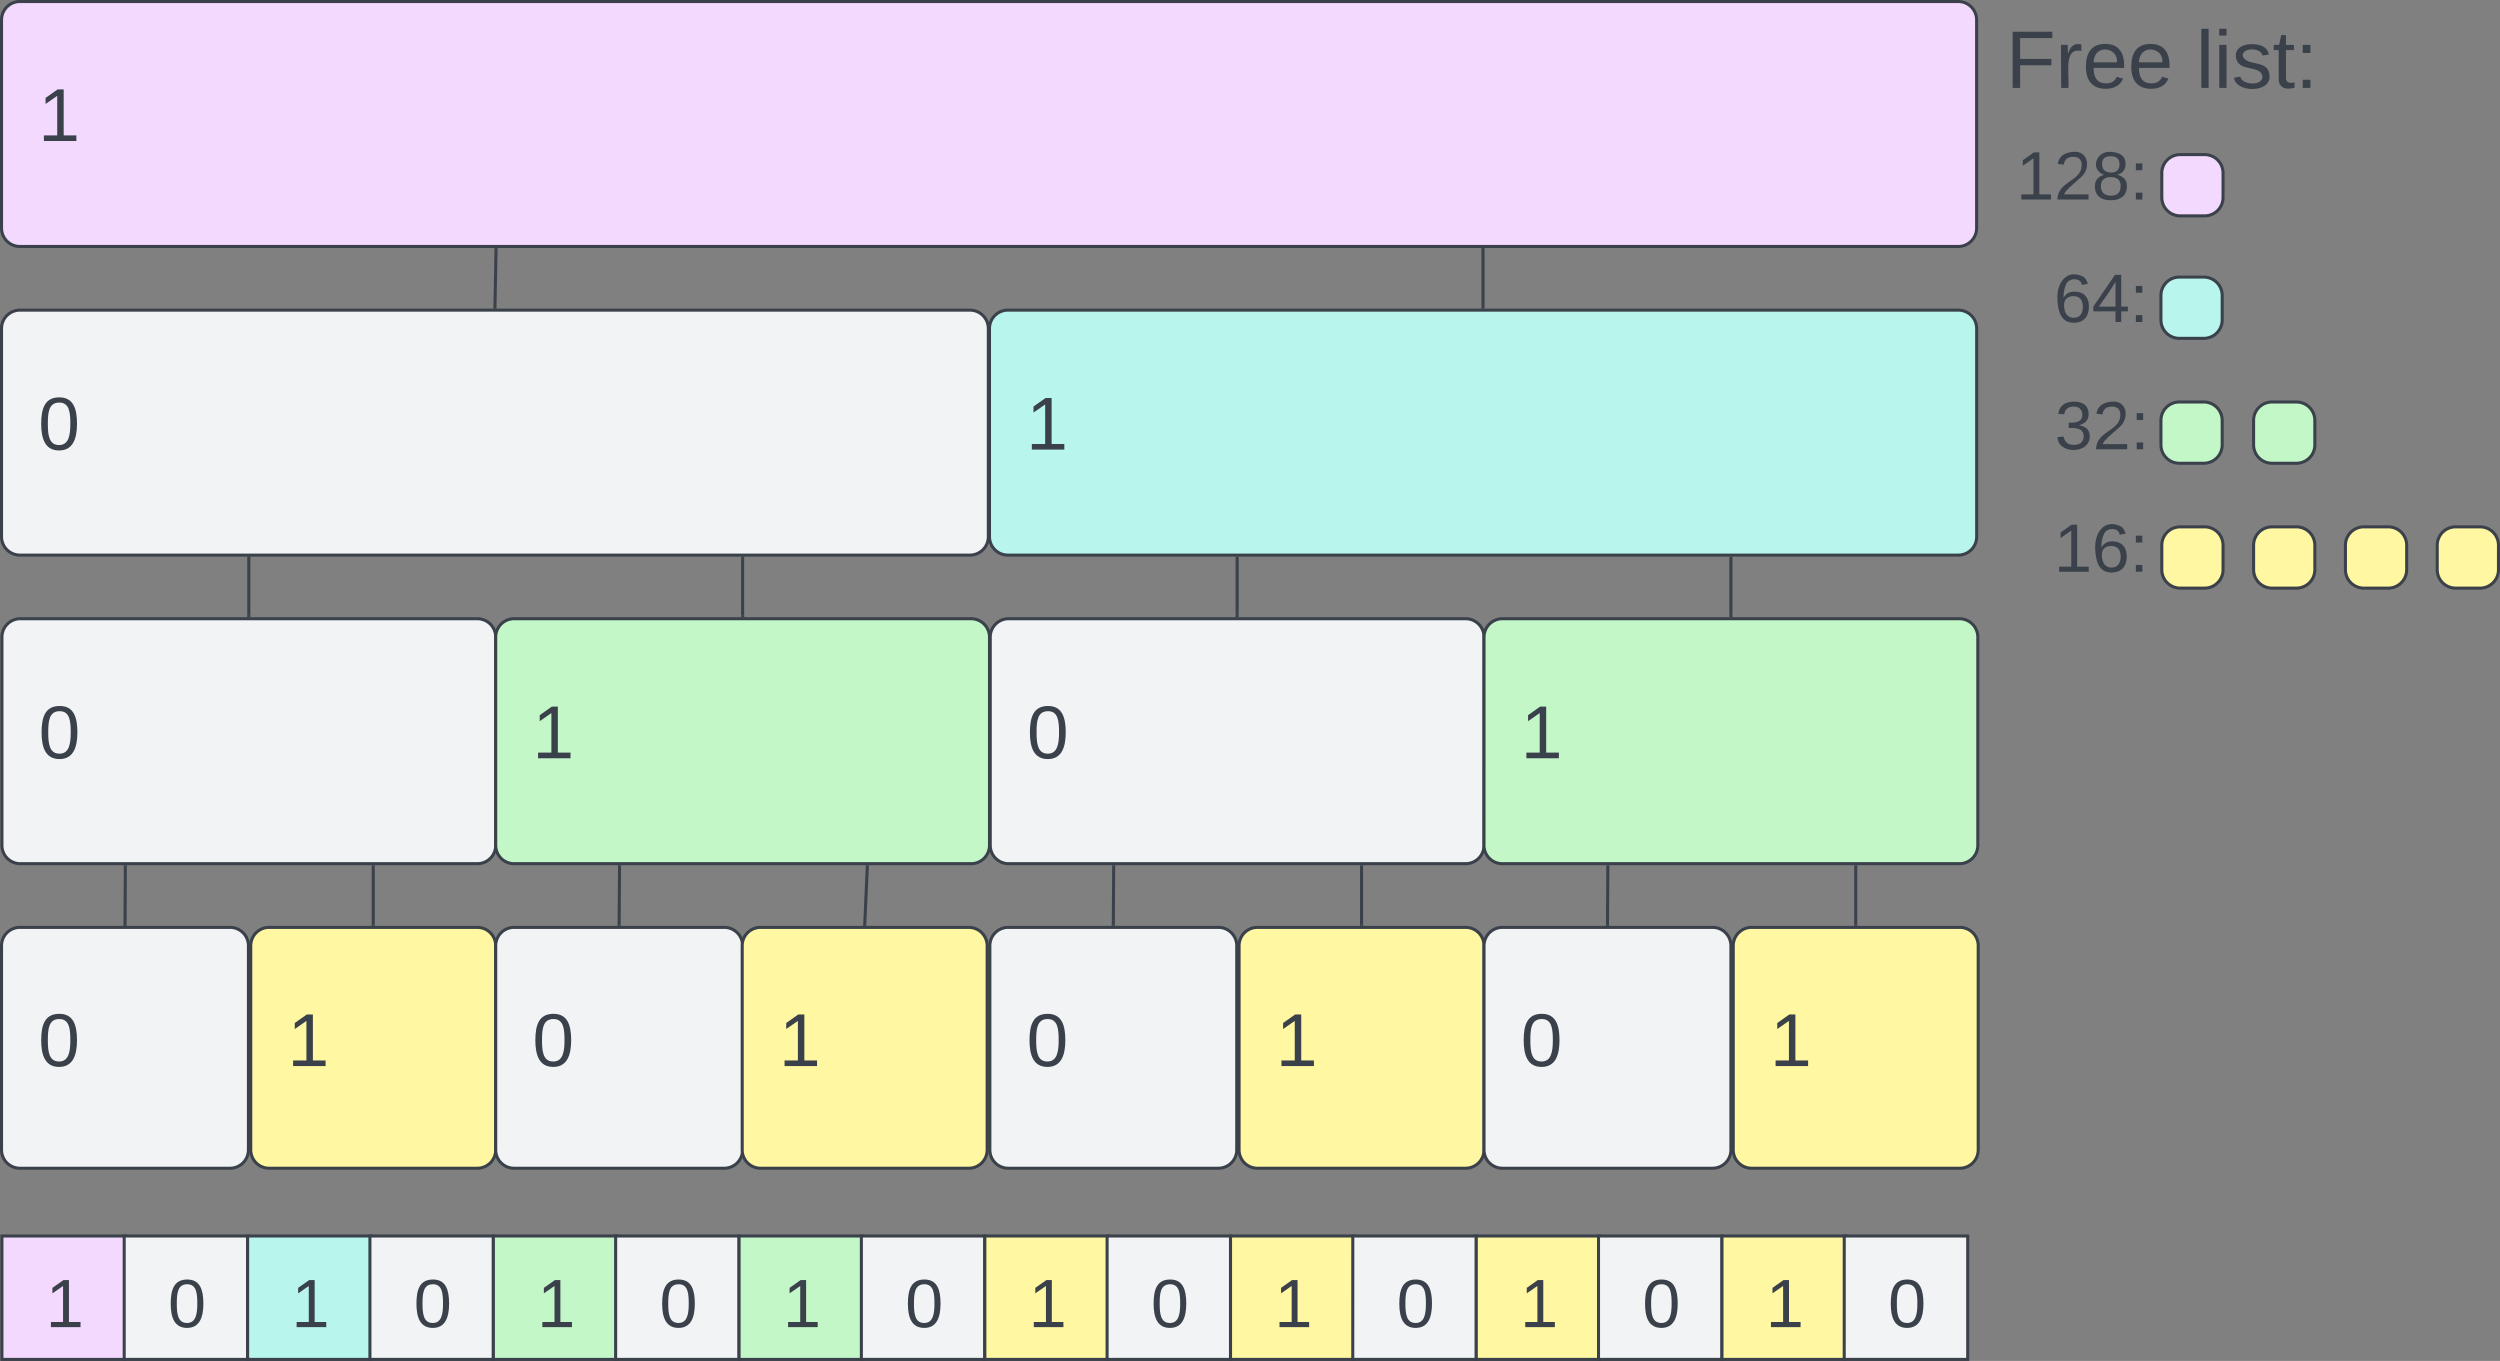 <svg xmlns="http://www.w3.org/2000/svg" xmlns:xlink="http://www.w3.org/1999/xlink" xmlns:lucid="lucid" width="816.46" height="444.46"><rect width="100%" height="100%" fill="#808080" stroke="none"/><g transform="translate(-2539.47 585.067)" lucid:page-tab-id="0_0"><path d="M3185-578.57a6 6 0 0 1 6-6h108.2a6 6 0 0 1 6 6v28a6 6 0 0 1-6 6H3191a6 6 0 0 1-6-6z" stroke="#000" stroke-opacity="0" fill="#fff" fill-opacity="0"/><use xlink:href="#a" transform="matrix(1,0,0,1,3190.009,-579.567) translate(4.537 23.208)"/><use xlink:href="#b" transform="matrix(1,0,0,1,3190.009,-579.567) translate(66.611 23.208)"/><path d="M3185.14-498.57a6 6 0 0 1 6-6h48.07a6 6 0 0 1 6 6v28a6 6 0 0 1-6 6h-48.06a6 6 0 0 1-6-6z" stroke="#000" stroke-opacity="0" fill="#fff" fill-opacity="0"/><use xlink:href="#c" transform="matrix(1,0,0,1,3190.136,-499.567) translate(20.136 19.653)"/><path d="M3185.4-457a6 6 0 0 1 6-6h48.08a6 6 0 0 1 6 6v28a6 6 0 0 1-6 6h-48.07a6 6 0 0 1-6-6z" stroke="#000" stroke-opacity="0" fill="#fff" fill-opacity="0"/><use xlink:href="#d" transform="matrix(1,0,0,1,3190.406,-457.992) translate(20.136 19.653)"/><path d="M3185.14-417a6 6 0 0 1 6-6h48.07a6 6 0 0 1 6 6v28a6 6 0 0 1-6 6h-48.06a6 6 0 0 1-6-6z" stroke="#000" stroke-opacity="0" fill="#fff" fill-opacity="0"/><use xlink:href="#e" transform="matrix(1,0,0,1,3190.136,-417.992) translate(20.136 19.653)"/><path d="M3245.2-488.57a6 6 0 0 1 6-6h8a6 6 0 0 1 6 6v8a6 6 0 0 1-6 6h-8a6 6 0 0 1-6-6z" stroke="#3a414a" fill="#b8f5ed"/><path d="M3245.2-447.78a6 6 0 0 1 6-6h8a6 6 0 0 1 6 6v8a6 6 0 0 1-6 6h-8a6 6 0 0 1-6-6z" stroke="#3a414a" fill="#c3f7c8"/><path d="M3245.48-407a6 6 0 0 1 6-6h8a6 6 0 0 1 6 6v8a6 6 0 0 1-6 6h-8a6 6 0 0 1-6-6z" stroke="#3a414a" fill="#fff7a1"/><path d="M3185.14-538.57a6 6 0 0 1 6-6h48.07a6 6 0 0 1 6 6v28a6 6 0 0 1-6 6h-48.06a6 6 0 0 1-6-6z" stroke="#000" stroke-opacity="0" fill="#fff" fill-opacity="0"/><use xlink:href="#f" transform="matrix(1,0,0,1,3190.136,-539.567) translate(7.79 19.653)"/><path d="M2540.1-377a6 6 0 0 1 6-6h149.26a6 6 0 0 1 6 6v68a6 6 0 0 1-6 6H2546.1a6 6 0 0 1-6-6z" stroke="#3a414a" fill="#f2f3f5"/><use xlink:href="#g" transform="matrix(1,0,0,1,2552.097,-370.992) translate(0 33.556)"/><path d="M2539.97-276.2a6 6 0 0 1 6-6h68.63a6 6 0 0 1 6 6v66.66a6 6 0 0 1-6 6h-68.63a6 6 0 0 1-6-6z" stroke="#3a414a" fill="#f2f3f5"/><use xlink:href="#g" transform="matrix(1,0,0,1,2551.97,-270.205) translate(0 33.306)"/><path d="M2621.36-276.2a6 6 0 0 1 6-6h68a6 6 0 0 1 6 6v66.66a6 6 0 0 1-6 6h-68a6 6 0 0 1-6-6z" stroke="#3a414a" fill="#fff7a1"/><use xlink:href="#h" transform="matrix(1,0,0,1,2633.356,-270.205) translate(0 33.306)"/><path d="M2539.97-477.78a6 6 0 0 1 6-6h310.27a6 6 0 0 1 6 6v68a6 6 0 0 1-6 6h-310.27a6 6 0 0 1-6-6z" stroke="#3a414a" fill="#f2f3f5"/><use xlink:href="#g" transform="matrix(1,0,0,1,2551.97,-471.78) translate(0 33.556)"/><path d="M2539.97-578.57a6 6 0 0 1 6-6H3179a6 6 0 0 1 6 6v68a6 6 0 0 1-6 6h-633.03a6 6 0 0 1-6-6z" stroke="#3a414a" fill="#f4d9ff"/><use xlink:href="#h" transform="matrix(1,0,0,1,2551.97,-572.567) translate(0 33.556)"/><path d="M2580.4-302l-.1 18.8" stroke="#3a414a" fill="none"/><path d="M2580.9-301.98h-1v-.5h1zM2580.8-283.2l-.02.5h-1v-.52z" stroke="#3a414a" stroke-width=".05" fill="#3a414a"/><path d="M2661.36-302v18.8" stroke="#3a414a" fill="none"/><path d="M2661.86-301.98h-1v-.5h1zM2661.86-282.7h-1v-.52h1z" stroke="#3a414a" stroke-width=".05" fill="#3a414a"/><path d="M2620.73-402.78v18.8" stroke="#3a414a" fill="none"/><path d="M2621.23-402.77h-1v-.5h1zM2621.23-383.5h-1v-.5h1z" stroke="#3a414a" stroke-width=".05" fill="#3a414a"/><path d="M2782-402.78v18.8" stroke="#3a414a" fill="none"/><path d="M2782.5-402.77h-1v-.5h1zM2782.5-383.5h-1v-.5h1z" stroke="#3a414a" stroke-width=".05" fill="#3a414a"/><path d="M2701.47-503.57l-.36 18.8" stroke="#3a414a" fill="none"/><path d="M2701.97-503.55h-1v-.52h1zM2701.6-484.78v.5h-1v-.52z" stroke="#3a414a" stroke-width=".05" fill="#3a414a"/><path d="M3023.8-503.57v18.8" stroke="#3a414a" fill="none"/><path d="M3024.3-503.55h-1v-.52h1zM3024.3-484.28h-1v-.5h1z" stroke="#3a414a" stroke-width=".05" fill="#3a414a"/><path d="M2701.36-377a6 6 0 0 1 6-6h149.26a6 6 0 0 1 6 6v68a6 6 0 0 1-6 6h-149.26a6 6 0 0 1-6-6z" stroke="#3a414a" fill="#c3f7c8"/><use xlink:href="#h" transform="matrix(1,0,0,1,2713.356,-370.992) translate(0 33.556)"/><path d="M2862.62-477.78a6 6 0 0 1 6-6h310.4a6 6 0 0 1 6 6v68a6 6 0 0 1-6 6h-310.4a6 6 0 0 1-6-6z" stroke="#3a414a" fill="#b8f5ed"/><use xlink:href="#h" transform="matrix(1,0,0,1,2874.616,-471.78) translate(0 33.556)"/><path d="M2701.36-276.2a6 6 0 0 1 6-6H2776a6 6 0 0 1 6 6v66.66a6 6 0 0 1-6 6h-68.64a6 6 0 0 1-6-6z" stroke="#3a414a" fill="#f2f3f5"/><use xlink:href="#g" transform="matrix(1,0,0,1,2713.356,-270.205) translate(0 33.306)"/><path d="M2781.86-276.2a6 6 0 0 1 6-6h68a6 6 0 0 1 6 6v66.66a6 6 0 0 1-6 6h-68a6 6 0 0 1-6-6z" stroke="#3a414a" fill="#fff7a1"/><use xlink:href="#h" transform="matrix(1,0,0,1,2793.859,-270.205) translate(0 33.306)"/><path d="M2741.8-302l-.13 18.8M2741.8-301.98v-.5" stroke="#3a414a" fill="none"/><path d="M2742.18-283.2v.5h-1v-.52z" stroke="#3a414a" stroke-width=".05" fill="#3a414a"/><path d="M2822.72-302l-.84 18.8M2822.72-301.98l.02-.5" stroke="#3a414a" fill="none"/><path d="M2822.38-283.2l-.02.5h-1l.02-.54z" stroke="#3a414a" stroke-width=".05" fill="#3a414a"/><path d="M2862.87-377a6 6 0 0 1 6-6h149.26a6 6 0 0 1 6 6v68a6 6 0 0 1-6 6h-149.26a6 6 0 0 1-6-6z" stroke="#3a414a" fill="#f2f3f5"/><use xlink:href="#g" transform="matrix(1,0,0,1,2874.87,-370.992) translate(0 33.556)"/><path d="M2862.74-276.2a6 6 0 0 1 6-6h68.63a6 6 0 0 1 6 6v66.66a6 6 0 0 1-6 6h-68.63a6 6 0 0 1-6-6z" stroke="#3a414a" fill="#f2f3f5"/><use xlink:href="#g" transform="matrix(1,0,0,1,2874.743,-270.205) translate(0 33.306)"/><path d="M2944.13-276.2a6 6 0 0 1 6-6h68a6 6 0 0 1 6 6v66.66a6 6 0 0 1-6 6h-68a6 6 0 0 1-6-6z" stroke="#3a414a" fill="#fff7a1"/><use xlink:href="#h" transform="matrix(1,0,0,1,2956.13,-270.205) translate(0 33.306)"/><path d="M2903.18-302l-.12 18.8" stroke="#3a414a" fill="none"/><path d="M2903.68-301.98h-1v-.5h1zM2903.56-283.2v.5h-1v-.52z" stroke="#3a414a" stroke-width=".05" fill="#3a414a"/><path d="M2984.13-302v18.8" stroke="#3a414a" fill="none"/><path d="M2984.63-301.98h-1v-.5h1zM2984.63-282.7h-1v-.52h1z" stroke="#3a414a" stroke-width=".05" fill="#3a414a"/><path d="M2943.5-402.78v18.8M2943.5-402.77v-.5" stroke="#3a414a" fill="none"/><path d="M2944-383.5h-1v-.5h1z" stroke="#3a414a" stroke-width=".05" fill="#3a414a"/><path d="M3104.76-402.78v18.8M3104.76-402.77v-.5" stroke="#3a414a" fill="none"/><path d="M3105.26-383.5h-1v-.5h1z" stroke="#3a414a" stroke-width=".05" fill="#3a414a"/><path d="M3024.13-377a6 6 0 0 1 6-6h149.26a6 6 0 0 1 6 6v68a6 6 0 0 1-6 6h-149.27a6 6 0 0 1-6-6z" stroke="#3a414a" fill="#c3f7c8"/><use xlink:href="#h" transform="matrix(1,0,0,1,3036.13,-370.992) translate(0 33.556)"/><path d="M3024.13-276.2a6 6 0 0 1 6-6h68.63a6 6 0 0 1 6 6v66.66a6 6 0 0 1-6 6h-68.63a6 6 0 0 1-6-6z" stroke="#3a414a" fill="#f2f3f5"/><use xlink:href="#g" transform="matrix(1,0,0,1,3036.13,-270.205) translate(0 33.306)"/><path d="M3105.52-276.2a6 6 0 0 1 6-6h68a6 6 0 0 1 6 6v66.66a6 6 0 0 1-6 6h-68a6 6 0 0 1-6-6z" stroke="#3a414a" fill="#fff7a1"/><use xlink:href="#h" transform="matrix(1,0,0,1,3117.517,-270.205) translate(0 33.306)"/><path d="M3064.57-302l-.12 18.8M3064.57-301.98v-.5" stroke="#3a414a" fill="none"/><path d="M3064.95-283.2v.5h-1v-.52z" stroke="#3a414a" stroke-width=".05" fill="#3a414a"/><path d="M3145.52-302v18.8M3145.52-301.98v-.5" stroke="#3a414a" fill="none"/><path d="M3146.02-282.7h-1v-.52h1z" stroke="#3a414a" stroke-width=".05" fill="#3a414a"/><path d="M3275.46-407a6 6 0 0 1 6-6h8a6 6 0 0 1 6 6v8a6 6 0 0 1-6 6h-8a6 6 0 0 1-6-6zM3305.45-407a6 6 0 0 1 6-6h8a6 6 0 0 1 6 6v8a6 6 0 0 1-6 6h-8a6 6 0 0 1-6-6zM3335.43-407a6 6 0 0 1 6-6h8a6 6 0 0 1 6 6v8a6 6 0 0 1-6 6h-8a6 6 0 0 1-6-6z" stroke="#3a414a" fill="#fff7a1"/><path d="M3275.46-447.78a6 6 0 0 1 6-6h8a6 6 0 0 1 6 6v8a6 6 0 0 1-6 6h-8a6 6 0 0 1-6-6z" stroke="#3a414a" fill="#c3f7c8"/><path d="M3245.48-528.57a6 6 0 0 1 6-6h8a6 6 0 0 1 6 6v8a6 6 0 0 1-6 6h-8a6 6 0 0 1-6-6zM2540.1-181.42h40.3v40.32h-40.3z" stroke="#3a414a" fill="#f4d9ff"/><use xlink:href="#i" transform="matrix(1,0,0,1,2552.097,-169.417) translate(2.327 17.778)"/><path d="M2580.03-181.42h40.3v40.32h-40.3z" stroke="#3a414a" fill="#f2f3f5"/><use xlink:href="#j" transform="matrix(1,0,0,1,2592.03,-169.417) translate(2.327 17.778)"/><path d="M2620.34-181.42h40.32v40.32h-40.32z" stroke="#3a414a" fill="#b8f5ed"/><use xlink:href="#i" transform="matrix(1,0,0,1,2632.345,-169.417) translate(2.327 17.778)"/><path d="M2660.28-181.42h40.3v40.32h-40.3z" stroke="#3a414a" fill="#f2f3f5"/><use xlink:href="#j" transform="matrix(1,0,0,1,2672.279,-169.417) translate(2.327 17.778)"/><path d="M2700.6-181.42h40.3v40.32h-40.3z" stroke="#3a414a" fill="#c3f7c8"/><use xlink:href="#i" transform="matrix(1,0,0,1,2712.594,-169.417) translate(2.327 17.778)"/><path d="M2740.53-181.42h40.3v40.32h-40.3z" stroke="#3a414a" fill="#f2f3f5"/><use xlink:href="#j" transform="matrix(1,0,0,1,2752.528,-169.417) translate(2.327 17.778)"/><path d="M2780.84-181.42h40.32v40.32h-40.32z" stroke="#3a414a" fill="#c3f7c8"/><use xlink:href="#i" transform="matrix(1,0,0,1,2792.843,-169.417) translate(2.327 17.778)"/><path d="M2820.78-181.42h40.3v40.32h-40.3z" stroke="#3a414a" fill="#f2f3f5"/><use xlink:href="#j" transform="matrix(1,0,0,1,2832.777,-169.417) translate(2.327 17.778)"/><path d="M2861.1-181.42h40.3v40.32h-40.3z" stroke="#3a414a" fill="#fff7a1"/><use xlink:href="#i" transform="matrix(1,0,0,1,2873.092,-169.417) translate(2.327 17.778)"/><path d="M2901.03-181.42h40.3v40.32h-40.3z" stroke="#3a414a" fill="#f2f3f5"/><use xlink:href="#j" transform="matrix(1,0,0,1,2913.025,-169.417) translate(2.327 17.778)"/><path d="M2941.34-181.42h40.32v40.32h-40.32z" stroke="#3a414a" fill="#fff7a1"/><use xlink:href="#i" transform="matrix(1,0,0,1,2953.34,-169.417) translate(2.327 17.778)"/><path d="M2981.27-181.42h40.32v40.32h-40.33z" stroke="#3a414a" fill="#f2f3f5"/><use xlink:href="#j" transform="matrix(1,0,0,1,2993.274,-169.417) translate(2.327 17.778)"/><path d="M3021.6-181.42h40.3v40.32h-40.3z" stroke="#3a414a" fill="#fff7a1"/><use xlink:href="#i" transform="matrix(1,0,0,1,3033.589,-169.417) translate(2.327 17.778)"/><path d="M3061.52-181.42h40.32v40.32h-40.32z" stroke="#3a414a" fill="#f2f3f5"/><use xlink:href="#j" transform="matrix(1,0,0,1,3073.523,-169.417) translate(2.327 17.778)"/><path d="M3101.84-181.42h40.3v40.32h-40.3z" stroke="#3a414a" fill="#fff7a1"/><use xlink:href="#i" transform="matrix(1,0,0,1,3113.838,-169.417) translate(2.327 17.778)"/><path d="M3141.77-181.42h40.32v40.32h-40.33z" stroke="#3a414a" fill="#f2f3f5"/><use xlink:href="#j" transform="matrix(1,0,0,1,3153.772,-169.417) translate(2.327 17.778)"/><defs><path fill="#3a414a" d="M63-220v92h138v28H63V0H30v-248h175v28H63" id="k"/><path fill="#3a414a" d="M114-163C36-179 61-72 57 0H25l-1-190h30c1 12-1 29 2 39 6-27 23-49 58-41v29" id="l"/><path fill="#3a414a" d="M100-194c63 0 86 42 84 106H49c0 40 14 67 53 68 26 1 43-12 49-29l28 8c-11 28-37 45-77 45C44 4 14-33 15-96c1-61 26-98 85-98zm52 81c6-60-76-77-97-28-3 7-6 17-6 28h103" id="m"/><g id="a"><use transform="matrix(0.074,0,0,0.074,0,0)" xlink:href="#k"/><use transform="matrix(0.074,0,0,0.074,16.222,0)" xlink:href="#l"/><use transform="matrix(0.074,0,0,0.074,25.037,0)" xlink:href="#m"/><use transform="matrix(0.074,0,0,0.074,39.852,0)" xlink:href="#m"/></g><path fill="#3a414a" d="M24 0v-261h32V0H24" id="n"/><path fill="#3a414a" d="M24-231v-30h32v30H24zM24 0v-190h32V0H24" id="o"/><path fill="#3a414a" d="M135-143c-3-34-86-38-87 0 15 53 115 12 119 90S17 21 10-45l28-5c4 36 97 45 98 0-10-56-113-15-118-90-4-57 82-63 122-42 12 7 21 19 24 35" id="p"/><path fill="#3a414a" d="M59-47c-2 24 18 29 38 22v24C64 9 27 4 27-40v-127H5v-23h24l9-43h21v43h35v23H59v120" id="q"/><path fill="#3a414a" d="M33-154v-36h34v36H33zM33 0v-36h34V0H33" id="r"/><g id="b"><use transform="matrix(0.074,0,0,0.074,0,0)" xlink:href="#n"/><use transform="matrix(0.074,0,0,0.074,5.852,0)" xlink:href="#o"/><use transform="matrix(0.074,0,0,0.074,11.704,0)" xlink:href="#p"/><use transform="matrix(0.074,0,0,0.074,25.037,0)" xlink:href="#q"/><use transform="matrix(0.074,0,0,0.074,32.444,0)" xlink:href="#r"/></g><path fill="#3a414a" d="M110-160c48 1 74 30 74 79 0 53-28 85-80 85-65 0-83-55-86-122-5-90 50-162 133-122 14 7 22 21 27 39l-31 6c-5-40-67-38-82-6-9 19-15 44-15 74 11-20 30-34 60-33zm-7 138c34 0 49-23 49-58s-16-56-50-56c-29 0-50 16-49 49 1 36 15 65 50 65" id="s"/><path fill="#3a414a" d="M155-56V0h-30v-56H8v-25l114-167h33v167h35v25h-35zm-30-156c-27 46-58 90-88 131h88v-131" id="t"/><g id="c"><use transform="matrix(0.062,0,0,0.062,0,0)" xlink:href="#s"/><use transform="matrix(0.062,0,0,0.062,12.346,0)" xlink:href="#t"/><use transform="matrix(0.062,0,0,0.062,24.691,0)" xlink:href="#r"/></g><path fill="#3a414a" d="M126-127c33 6 58 20 58 59 0 88-139 92-164 29-3-8-5-16-6-25l32-3c6 27 21 44 54 44 32 0 52-15 52-46 0-38-36-46-79-43v-28c39 1 72-4 72-42 0-27-17-43-46-43-28 0-47 15-49 41l-32-3c6-42 35-63 81-64 48-1 79 21 79 65 0 36-21 52-52 59" id="u"/><path fill="#3a414a" d="M101-251c82-7 93 87 43 132L82-64C71-53 59-42 53-27h129V0H18c2-99 128-94 128-182 0-28-16-43-45-43s-46 15-49 41l-32-3c6-41 34-60 81-64" id="v"/><g id="d"><use transform="matrix(0.062,0,0,0.062,0,0)" xlink:href="#u"/><use transform="matrix(0.062,0,0,0.062,12.346,0)" xlink:href="#v"/><use transform="matrix(0.062,0,0,0.062,24.691,0)" xlink:href="#r"/></g><path fill="#3a414a" d="M27 0v-27h64v-190l-56 39v-29l58-41h29v221h61V0H27" id="w"/><g id="e"><use transform="matrix(0.062,0,0,0.062,0,0)" xlink:href="#w"/><use transform="matrix(0.062,0,0,0.062,12.346,0)" xlink:href="#s"/><use transform="matrix(0.062,0,0,0.062,24.691,0)" xlink:href="#r"/></g><path fill="#3a414a" d="M134-131c28 9 52 24 51 62-1 50-34 73-85 73S17-19 16-69c0-36 21-54 49-61-75-25-45-126 34-121 46 3 78 18 79 63 0 33-17 51-44 57zm-34-11c31 1 46-15 46-44 0-28-17-43-47-42-29 0-46 13-45 42 1 28 16 44 46 44zm1 122c35 0 51-18 51-52 0-30-18-46-53-46-33 0-51 17-51 47 0 34 19 51 53 51" id="x"/><g id="f"><use transform="matrix(0.062,0,0,0.062,0,0)" xlink:href="#w"/><use transform="matrix(0.062,0,0,0.062,12.346,0)" xlink:href="#v"/><use transform="matrix(0.062,0,0,0.062,24.691,0)" xlink:href="#x"/><use transform="matrix(0.062,0,0,0.062,37.037,0)" xlink:href="#r"/></g><path fill="#3a414a" d="M101-251c68 0 85 55 85 127S166 4 100 4C33 4 14-52 14-124c0-73 17-127 87-127zm-1 229c47 0 54-49 54-102s-4-102-53-102c-51 0-55 48-55 102 0 53 5 102 54 102" id="y"/><use transform="matrix(0.068,0,0,0.068,0,0)" xlink:href="#y" id="g"/><use transform="matrix(0.068,0,0,0.068,0,0)" xlink:href="#w" id="h"/><use transform="matrix(0.062,0,0,0.062,0,0)" xlink:href="#w" id="i"/><use transform="matrix(0.062,0,0,0.062,0,0)" xlink:href="#y" id="j"/></defs></g></svg>